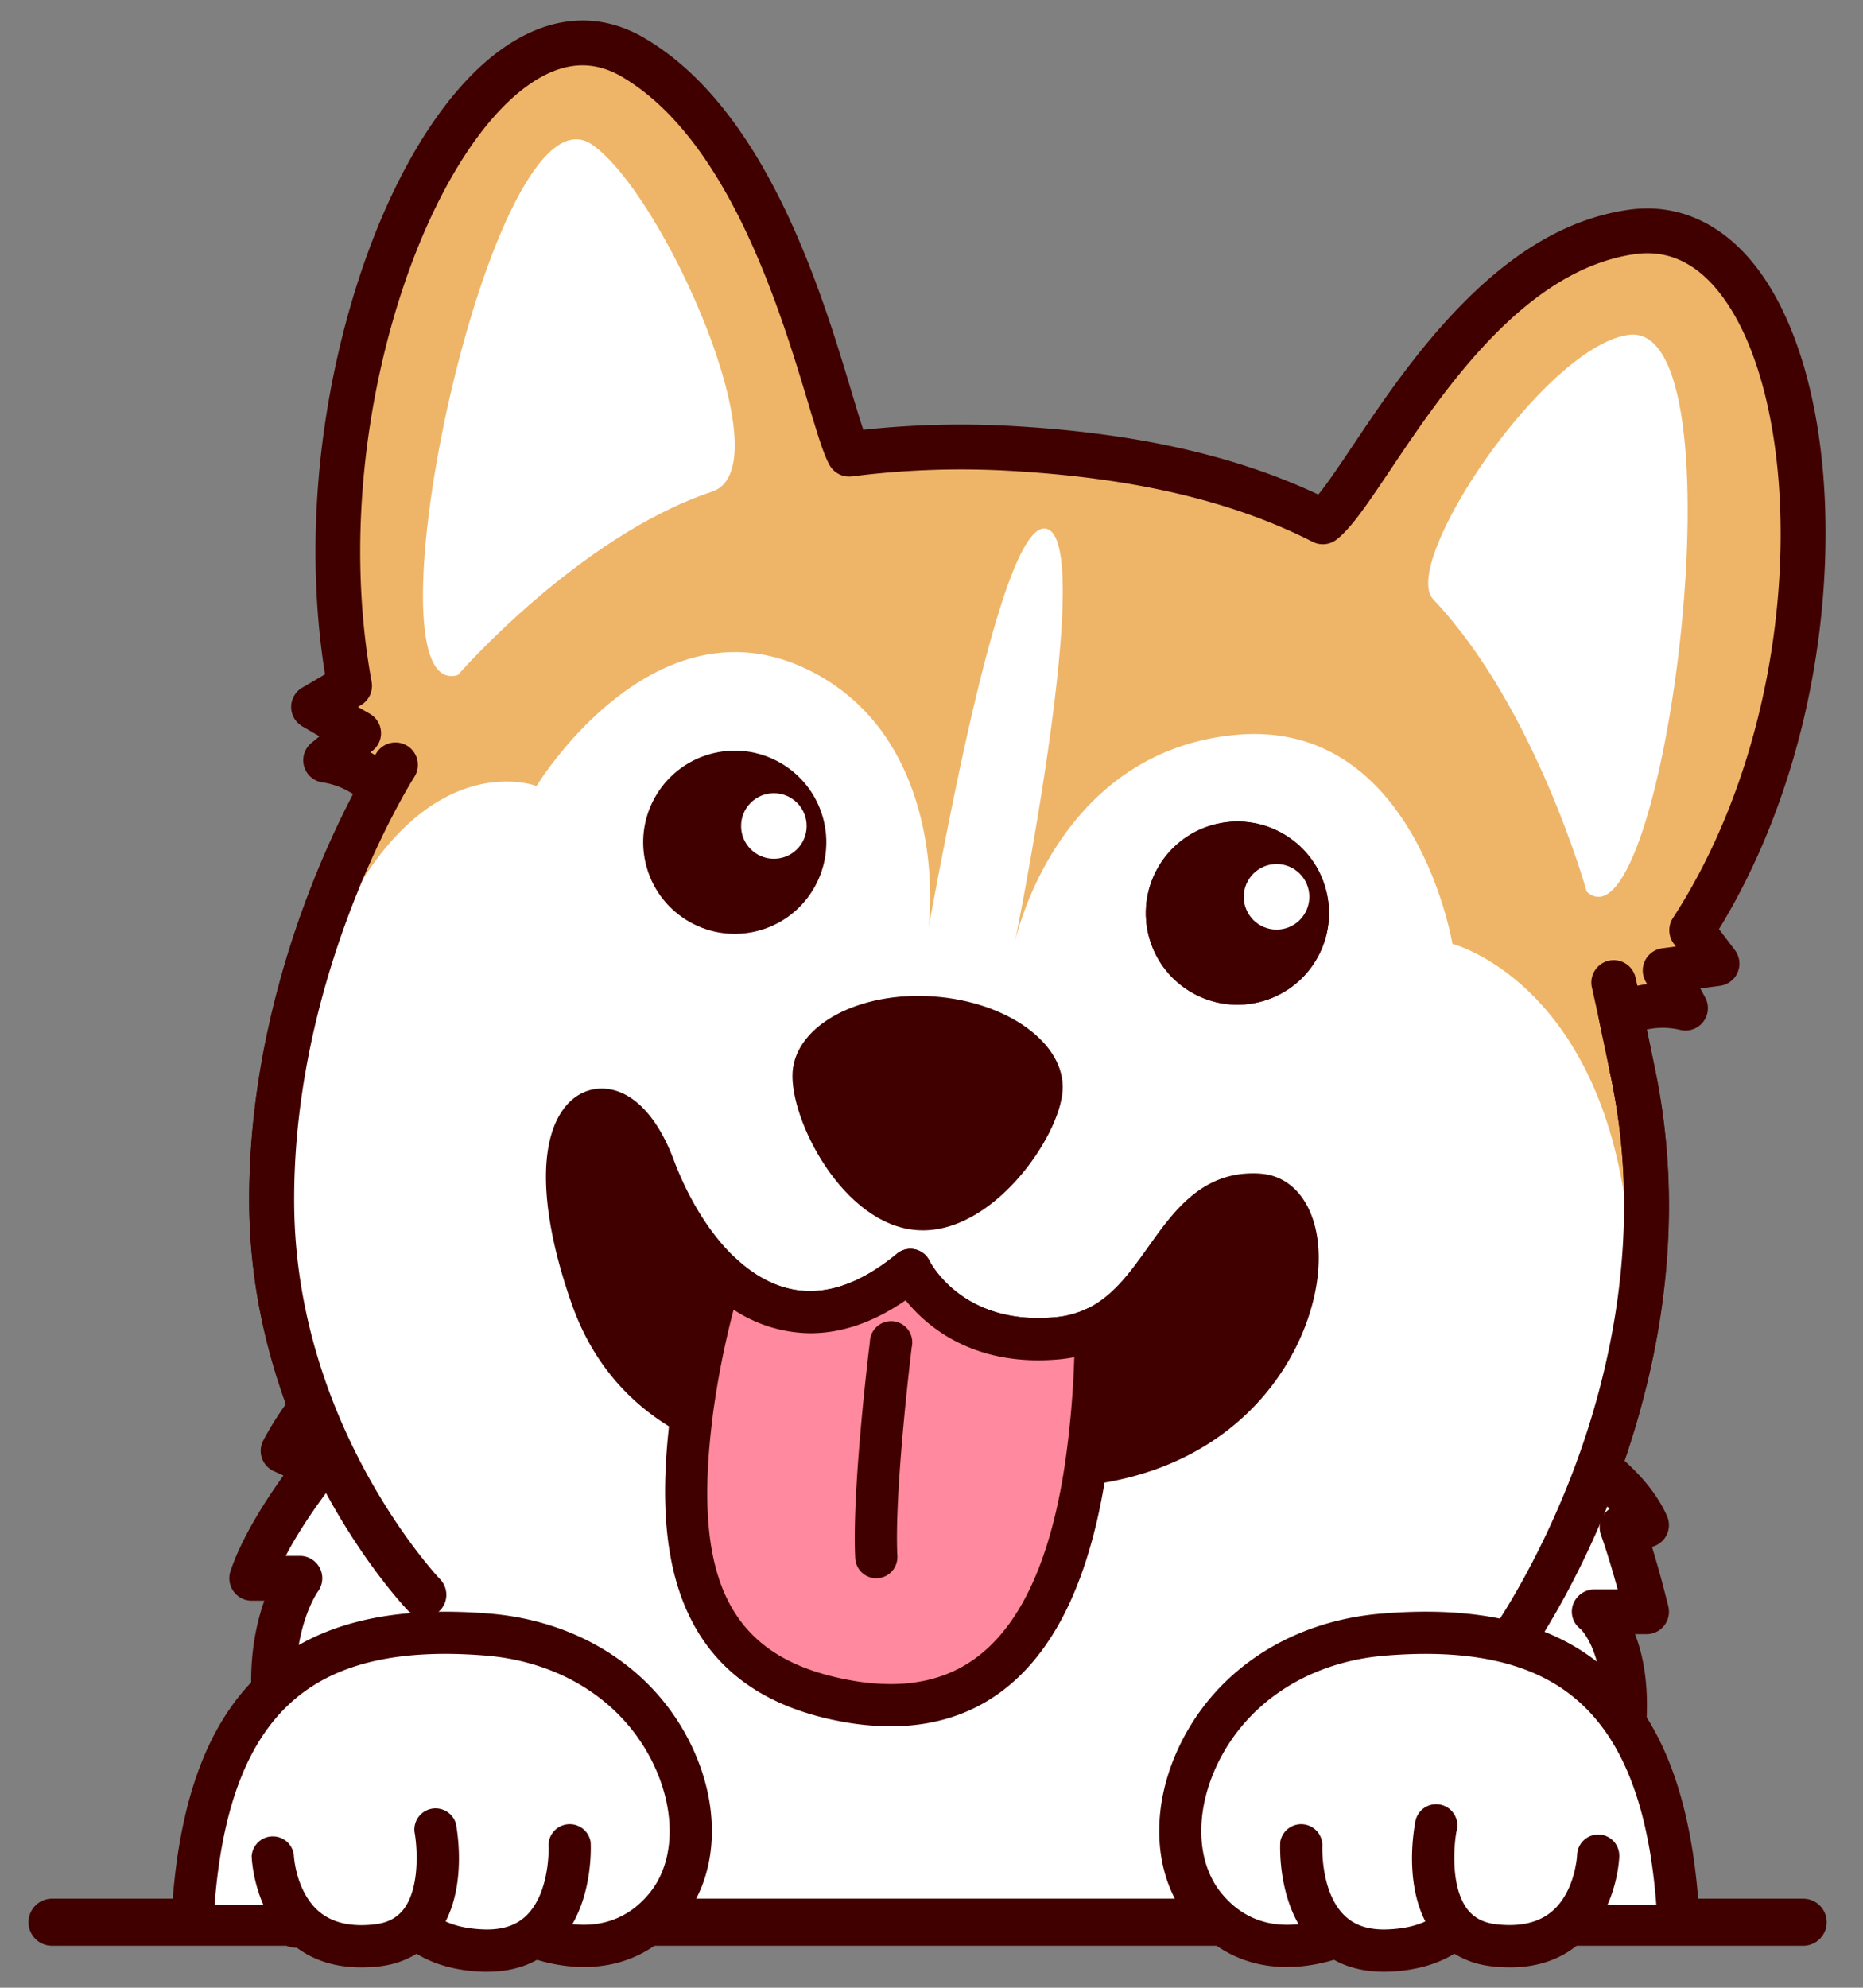 <svg id="Layer_1" data-name="Layer 1" xmlns="http://www.w3.org/2000/svg" viewBox="0 0 791.08 843.8"><rect x="0" y="0" width="791.08" height="843.8" fill="#808080" stroke="none"/><defs><style>.cls-1{fill:#eeb569;}.cls-2{fill:#410000;}.cls-3{fill:#fff;}.cls-4{fill:#ff8a9f;}</style></defs><title>登入狗</title><path class="cls-1" d="M663.55,658.71c21-43.25,47.13-118.26,30.17-201.52-1.82-8.92-3.64-17.79-5.52-26.57,3.44-1.51,14.9-5.82,27.48-2.65l-8.58-16,22-2.91L718.38,394.9C795,277,772.67,87.52,693.16,98.45,623,108.09,580.39,207,561.78,221.54,529,204.87,487.18,194,433,190.59a371.89,371.89,0,0,0-72.46,2.2C351.32,176.22,331.6,61.23,268.92,24.4,199.73-16.27,123.07,152.84,148.5,291.12l-15.36,9,19.2,11.15-14.06,11.45a40.5,40.5,0,0,1,23.66,12.18C148.05,360,114.72,429,115.34,511.34c.42,56,21,101.6,38.78,130.65"/><path class="cls-2" d="M663.55,668.22A9.51,9.51,0,0,1,655,654.56c22.25-45.78,45.41-116.86,29.4-195.48-1.62-7.95-3.54-17.32-5.5-26.47a9.49,9.49,0,0,1,5.48-10.69,55.94,55.94,0,0,1,15-4.15l-.7-1.3a9.5,9.5,0,0,1,7.12-13.9l5.83-.78-.88-1.16a9.51,9.51,0,0,1-.39-10.91c25.53-39.26,41.53-89.8,45.05-142.32,3.19-47.57-4.62-91.29-20.9-116.94-10.89-17.16-24.38-24.76-40.11-22.6-46.87,6.45-81.4,57.9-104.24,91.94-9.48,14.13-16.33,24.34-22.58,29.22a9.5,9.5,0,0,1-10.16,1c-33.37-17-74.27-26.76-125-29.93a364.36,364.36,0,0,0-70.61,2.14,9.52,9.52,0,0,1-9.56-4.8c-2.56-4.59-5.08-13-8.9-25.71-11.8-39.28-33.76-112.39-79.24-139.11-12.7-7.46-25.63-6.36-39.55,3.38-22.82,16-44.41,53.42-57.76,100.17-14.57,51-17.75,105.45-9,153.26a9.49,9.49,0,0,1-4.55,9.92l-1.26.74,5.08,2.95a9.5,9.5,0,0,1,1.23,15.58l-1,.78a45.52,45.52,0,0,1,11.81,9.34,9.5,9.5,0,0,1,1.07,10.74c-13.86,25.08-46,92-45.42,171.81.41,54.23,20.55,98.32,37.38,125.77A9.5,9.5,0,0,1,146,647c-18.08-29.5-39.74-77-40.18-135.55-.59-77.82,28.23-143.89,44.13-174.33a32.28,32.28,0,0,0-13.09-5,9.5,9.5,0,0,1-4.6-16.76l3.41-2.78-7.32-4.25a9.5,9.5,0,0,1,0-16.42l9.66-5.64c-7.86-49-4.18-103.85,10.51-155.31S187,39.07,213.67,20.41c20.07-14,40.84-15.5,60.07-4.2,51.9,30.5,75.26,108.25,87.81,150,1.83,6.09,3.6,12,5.05,16.24a389.47,389.47,0,0,1,67-1.37c50.32,3.14,91.7,12.6,126.19,28.87,3.94-4.83,9.18-12.63,14.64-20.76,12.05-18,27.05-40.31,46.08-59.74,23.32-23.82,46.66-37,71.35-40.44C715,85.87,735.81,97,750.6,120.28c18.64,29.37,27.32,76.17,23.82,128.39-3.57,53.22-19.32,104.68-44.5,145.74l6.76,8.93a9.5,9.5,0,0,1-6.33,15.15L722,419.6l2.08,3.87a9.5,9.5,0,0,1-10.7,13.71,31.75,31.75,0,0,0-14.08-.13c1.34,6.41,2.63,12.67,3.76,18.24,7.8,38.28,7.51,78.51-.84,119.56a371.19,371.19,0,0,1-30.09,88A9.5,9.5,0,0,1,663.55,668.22Z"/><path class="cls-3" d="M194.38,286.6s51.2-58.92,108-77.9c31.14-10.4-20.76-126.6-51-147.33C208.91,32.2,152.4,298.82,194.38,286.6Z"/><path class="cls-3" d="M673.79,378.56s-21.87-78.48-65.2-124.14c-14.29-15.07,46.3-106.31,82.47-112.21C741.94,133.9,706.57,407.5,673.79,378.56Z"/><path class="cls-3" d="M125.64,817.34s3.44-32.77-6.52-77.65,8.2-69.68,8.2-69.68H106.85c7.07-21.39,28.25-47.41,28.25-47.41l-14.92-6.72c18.36-34.52,50.88-54.13,50.88-54.13l496.81,54.13s22.83,12.52,31.31,31.52l-10.42,1a361.43,361.43,0,0,1,10.42,35.76h-22s17,13.52,11.55,55.49a390.69,390.69,0,0,0-2.43,75.85"/><path class="cls-2" d="M125.65,826.84a8.51,8.51,0,0,1-1-.06,9.49,9.49,0,0,1-8.46-10.42h0c0-.32,3.12-32-6.34-74.61-6.24-28.11-2.24-49.23,2.39-62.24h-5.39a9.51,9.51,0,0,1-9-12.48c4.82-14.57,15.32-30.65,22.51-40.66l-4.06-1.83a9.49,9.49,0,0,1-4.48-13.12c19.37-36.42,52.94-56.95,54.36-57.8a9.41,9.41,0,0,1,5.93-1.31L668.9,606.43a9.59,9.59,0,0,1,3.54,1.12c1,.57,25.75,14.31,35.41,36a9.51,9.51,0,0,1-6.39,13.09c1.92,6.23,4.39,14.83,6.95,25.32a9.51,9.51,0,0,1-9.23,11.76h-4.9c3.94,10.1,6.74,25.3,3.91,47.21a384.88,384.88,0,0,0-2.4,73.8,9.5,9.5,0,0,1-18.92,1.67,396.45,396.45,0,0,1,2.47-77.9c4.34-33.54-7-45.8-8.16-46.94a9.17,9.17,0,0,1-3.24-10.39,9.63,9.63,0,0,1,9.27-6.45h9.7c-3.91-14.34-7-22.87-7.06-23a9.51,9.51,0,0,1,3.6-11.16,84.64,84.64,0,0,0-18.64-15.47l-491.4-53.54c-6.79,4.64-25.71,18.68-39.65,40l5.25,2.37a9.5,9.5,0,0,1,3.46,14.66c-.16.19-12.75,15.77-21.16,31.91h6A9.5,9.5,0,0,1,135,675.62c-.59.83-15.38,22.4-6.59,62,10.17,45.86,6.84,79.29,6.69,80.69A9.51,9.51,0,0,1,125.65,826.84Z"/><path class="cls-3" d="M180,677,641.46,697.4s34.8-48.61,50.35-119.43c11.35-155.18-75.07-177.28-75.07-177.28S600.88,304.6,524.31,312c-73.18,7.07-92,81.37-93.3,87.93,1.82-9.86,34.53-172.56,12.91-175.53-18-2.47-41.19,124.76-49.54,168.8,2.43-24-.7-81.55-47.84-107.12-67.62-36.68-118.71,47.6-118.71,47.6S153.14,304.74,118,472.57l-.81,2.29a316.6,316.6,0,0,0-1.88,36.48C116.09,610.63,180,677,180,677Z"/><path class="cls-2" d="M386.6,539.09s16,33.39,62.43,29,46.46-63.88,85.66-61,14.52,151-148.09,107.44c0,0-106.56,17.42-135.31-63.88s9-101.63,26.42-55.17S335.79,581.19,386.6,539.09Z"/><path class="cls-2" d="M442.44,631.56c-17.47,0-36.42-2.64-56.37-7.85-15.3,2-114.34,11.69-143.23-70-13.17-37.27-14.59-67.33-3.88-82.47,4.16-5.89,10-9.13,16.51-9.13,12.25,0,23.41,11,30.63,30.3,10.1,26.92,30.6,55.68,57.88,55.68h0c11.77,0,24.18-5.34,36.9-15.88a9,9,0,0,1,13.8,3c.46.93,12.48,24.33,46.15,24.33,2.39,0,4.86-.12,7.36-.35,19.43-1.82,29.17-15.53,39.48-30s22.09-31.08,44.28-31.08c1.11,0,2.25,0,3.39.13,15.51,1.14,25.38,16.5,24.58,38.2C558.57,573.2,525.47,631.56,442.44,631.56ZM386.6,605.63a9.12,9.12,0,0,1,2.32.3c19.09,5.12,37.1,7.71,53.52,7.71,70.45,0,98.47-47.77,99.59-77.88.35-9.46-2.29-19.25-8-19.68-13.58-1-20.81,8.08-31.74,23.47-11.06,15.55-24.81,34.91-52.42,37.5-3.05.28-6.09.43-9,.43-30.75,0-48.17-15.27-56.39-25.51-13.45,9.31-27,14-40.46,14h0c-30.94,0-58.85-25.17-74.65-67.31C264,484.57,257.71,480,255.47,480c-.7,0-1.55,1.08-1.88,1.55-4.27,6-7.78,26.77,6.15,66.16C278,599.47,332.17,607.2,362.81,607.2a155,155,0,0,0,22.36-1.46A9.73,9.73,0,0,1,386.6,605.63Z"/><path class="cls-2" d="M641.46,706.9a9.5,9.5,0,0,1-7.72-15c.19-.26,19.37-27.38,35.1-69.62,14.39-38.65,28.78-98.33,15.57-163.17-3-15-5.66-27.54-8.45-39.92A9.5,9.5,0,0,1,694.5,415c2.82,12.53,5.45,25.17,8.53,40.3,14.15,69.47-1.22,133.05-16.6,174.16C669.8,673.9,650,701.77,649.19,702.93A9.51,9.51,0,0,1,641.46,706.9Z"/><path class="cls-2" d="M180,686.52a9.52,9.52,0,0,1-6.85-2.91c-.69-.72-17-17.84-33.51-47.59-15.2-27.44-33.4-71.32-33.8-124.61-.42-55.21,14.26-104.36,26.65-135.86,13.43-34.16,26.87-55.16,27.43-56a9.5,9.5,0,0,1,16,10.29c-.52.8-51.8,81.74-51,181.45.71,94.42,61.39,158.53,62,159.17A9.51,9.51,0,0,1,180,686.52Z"/><path class="cls-4" d="M359,722c70.3,13,94.14-44.51,102.18-100.55a394.91,394.91,0,0,0,4-57.7A47.75,47.75,0,0,1,449,568.13c-46.46,4.35-62.43-29-62.43-29-31.73,26.31-59.52,20.88-80.17,1.74h0a364.17,364.17,0,0,0-12.74,59.76v0C286.86,654.43,291,709.51,359,722Z"/><path class="cls-2" d="M378.15,732.83h0a114.64,114.64,0,0,1-20.75-2c-78-14.35-78.87-81.64-72.65-131.12l0-.24a368.94,368.94,0,0,1,13.11-61.4,9,9,0,0,1,14.64-3.81c9.89,9.17,20.48,13.81,31.47,13.81,11.77,0,24.19-5.34,36.9-15.88a9,9,0,0,1,13.8,3c.46.93,12.48,24.33,46.15,24.33h0c2.39,0,4.86-.12,7.36-.35a38.61,38.61,0,0,0,13.16-3.53,9,9,0,0,1,12.8,7.9,399,399,0,0,1-4.09,59.16c-4.47,31.11-12.81,56-24.81,73.9C429.19,720.65,406.61,732.83,378.15,732.83ZM302.57,601.51l0,.23c-8.83,70,8,102.25,58.1,111.47a96.89,96.89,0,0,0,17.5,1.7h0c22.42,0,39.5-9.24,52.22-28.24,10.49-15.67,17.88-38,22-66.47a405.86,405.86,0,0,0,3.78-44.07,60.28,60.28,0,0,1-6.23.92c-3.06.28-6.09.43-9,.43-30.75,0-48.17-15.27-56.39-25.51-13.45,9.31-27,14-40.45,14a60.1,60.1,0,0,1-32.59-10A371.54,371.54,0,0,0,302.57,601.51Z"/><path class="cls-2" d="M372.09,670a9,9,0,0,1-8.94-8.52c-1.46-29.47,5.91-89.35,6.23-91.88a9,9,0,1,1,17.78,2.21c-.07.6-7.5,60.86-6.11,88.78a9,9,0,0,1-8.51,9.39Z"/><path class="cls-2" d="M336.56,455c-1.4,19.9,21.22,65,52.88,67.22S449.81,483,451.21,463.1,428.08,425.26,396.42,423,338,435.13,336.56,455Z"/><circle class="cls-2" cx="525.46" cy="387.59" r="38.88" transform="translate(-74.1 129.01) rotate(-13.08)"/><circle class="cls-3" cx="542.06" cy="380.71" r="13.92"/><circle class="cls-2" cx="525.46" cy="387.59" r="38.88" transform="translate(-74.1 129.01) rotate(-13.08)"/><circle class="cls-3" cx="542.06" cy="380.71" r="13.92"/><circle class="cls-2" cx="312.01" cy="357.52" r="38.88" transform="translate(-72.83 79.91) rotate(-13.08)"/><circle class="cls-3" cx="328.61" cy="350.64" r="13.92"/><path class="cls-2" d="M765.67,826H22.1a10,10,0,0,1,0-20H765.67a10,10,0,1,1,0,20Z"/><path class="cls-3" d="M594.65,809.77,582.15,815s-42.61,28.41-70.46-5.68.57-109.1,75.58-115.35,118.19,23.54,125,114.44"/><path class="cls-2" d="M546.45,835c-14.36,0-29.47-5.08-41.7-20.06-14.34-17.56-16.52-44.32-5.69-69.85,14.56-34.28,47.25-56.74,87.46-60.09,41.56-3.46,72.47,4,94.49,22.78,23.51,20.06,36.66,52.74,40.2,99.92a9,9,0,0,1-17.87,1.34c-3.16-42.17-14.27-70.83-34-87.63-18.2-15.53-44.82-21.6-81.37-18.56-33.46,2.79-60.55,21.2-72.45,49.24-8.23,19.39-7,39.12,3.07,51.52,22.29,27.29,57.1,4.85,58.57,3.88a8.73,8.73,0,0,1,1.51-.8l12.5-5.21A9,9,0,0,1,598.1,818l-11.73,4.89C577.21,828.83,562.28,835,546.45,835Z"/><path class="cls-3" d="M552.61,782.59s-2.85,46.59,36.36,45.46,39.78-32.39,40.35-37.51"/><path class="cls-2" d="M587.55,837c-12.26,0-22.33-4-29.93-11.83-15.43-15.93-14-42.05-14-43.16a9,9,0,0,1,17.89,1.07h0c0,.19-.95,19.47,9,29.67,4.36,4.47,10.3,6.52,18.18,6.31,26.15-.76,30.55-16.52,31.59-28.31,0-.49.08-.9.11-1.23a9,9,0,0,1,17.81,2c0,.22,0,.49-.07.81-3.31,37.72-32.07,44.17-48.92,44.66Z"/><path class="cls-3" d="M678.66,787.75s-1.33,43.14-44.44,38c-33.5-4-24.54-49.95-24.54-49.95"/><path class="cls-2" d="M641.14,835.16a66.84,66.84,0,0,1-8-.49c-10.47-1.24-19-6.07-24.81-14-12.69-17.4-8-43.66-7.46-46.59a9,9,0,1,1,17.58,3.42c-1.11,5.88-2.52,23.23,4.38,32.64,2.83,3.86,6.89,6.05,12.42,6.71,10.17,1.2,18.19-.66,23.86-5.55,9.83-8.46,10.57-23.7,10.57-23.85a9,9,0,0,1,8.95-8.69h.28a9,9,0,0,1,8.68,9.23c0,.94-.89,23.19-16.79,36.88C662.91,831.73,653,835.16,641.14,835.16Z"/><path class="cls-3" d="M199.82,809.77l12.5,5.21s42.61,28.41,70.46-5.68S282.21,700.2,207.2,694,89,717.49,82.19,808.39"/><path class="cls-2" d="M248,835c-15.84,0-30.76-6.19-39.92-12.09L196.37,818a9,9,0,0,1,6.89-16.54l12.5,5.21a8.6,8.6,0,0,1,1.53.81c1.44,1,36.26,23.4,58.55-3.89,10.12-12.4,11.3-32.14,3.07-51.52-11.9-28-39-46.45-72.45-49.24-36.55-3-63.17,3-81.37,18.56-19.69,16.8-30.8,45.46-34,87.63a9,9,0,0,1-17.87-1.34c3.54-47.18,16.69-79.86,40.2-99.92C135.48,689,166.39,681.56,208,685c40.21,3.35,72.9,25.81,87.45,60.09,10.84,25.53,8.66,52.29-5.69,69.85C277.49,829.93,262.38,835,248,835Z"/><path class="cls-3" d="M241.86,782.59s2.84,46.59-36.36,45.46-39.78-32.39-40.35-37.51"/><path class="cls-2" d="M206.92,837l-1.68,0c-16.85-.49-45.61-6.94-48.92-44.66,0-.32,0-.59-.07-.81a9,9,0,1,1,17.81-2c0,.32.07.73.11,1.22,1,11.79,5.43,27.55,31.59,28.31,7.9.21,13.86-1.85,18.22-6.36,9.83-10.15,9-29.41,8.94-29.6A9,9,0,0,1,250.81,782c.06,1.11,1.47,27.23-14,43.16C229.25,833.05,219.18,837,206.92,837Z"/><path class="cls-3" d="M115.81,787.75s1.33,43.14,44.44,38c33.5-4,24.54-49.95,24.54-49.95"/><path class="cls-2" d="M153.33,835.16c-11.81,0-21.77-3.43-29.68-10.25C107.75,811.22,106.89,789,106.86,788a9,9,0,0,1,17.91-.59c0,.36.8,15.56,10.65,24,5.66,4.84,13.66,6.67,23.77,5.48,5.54-.66,9.61-2.85,12.43-6.71,6.89-9.41,5.49-26.76,4.37-32.66a9,9,0,0,1,17.59-3.4c.57,2.93,5.23,29.19-7.46,46.59-5.76,7.9-14.34,12.73-24.82,14A66.68,66.68,0,0,1,153.33,835.16Z"/></svg>